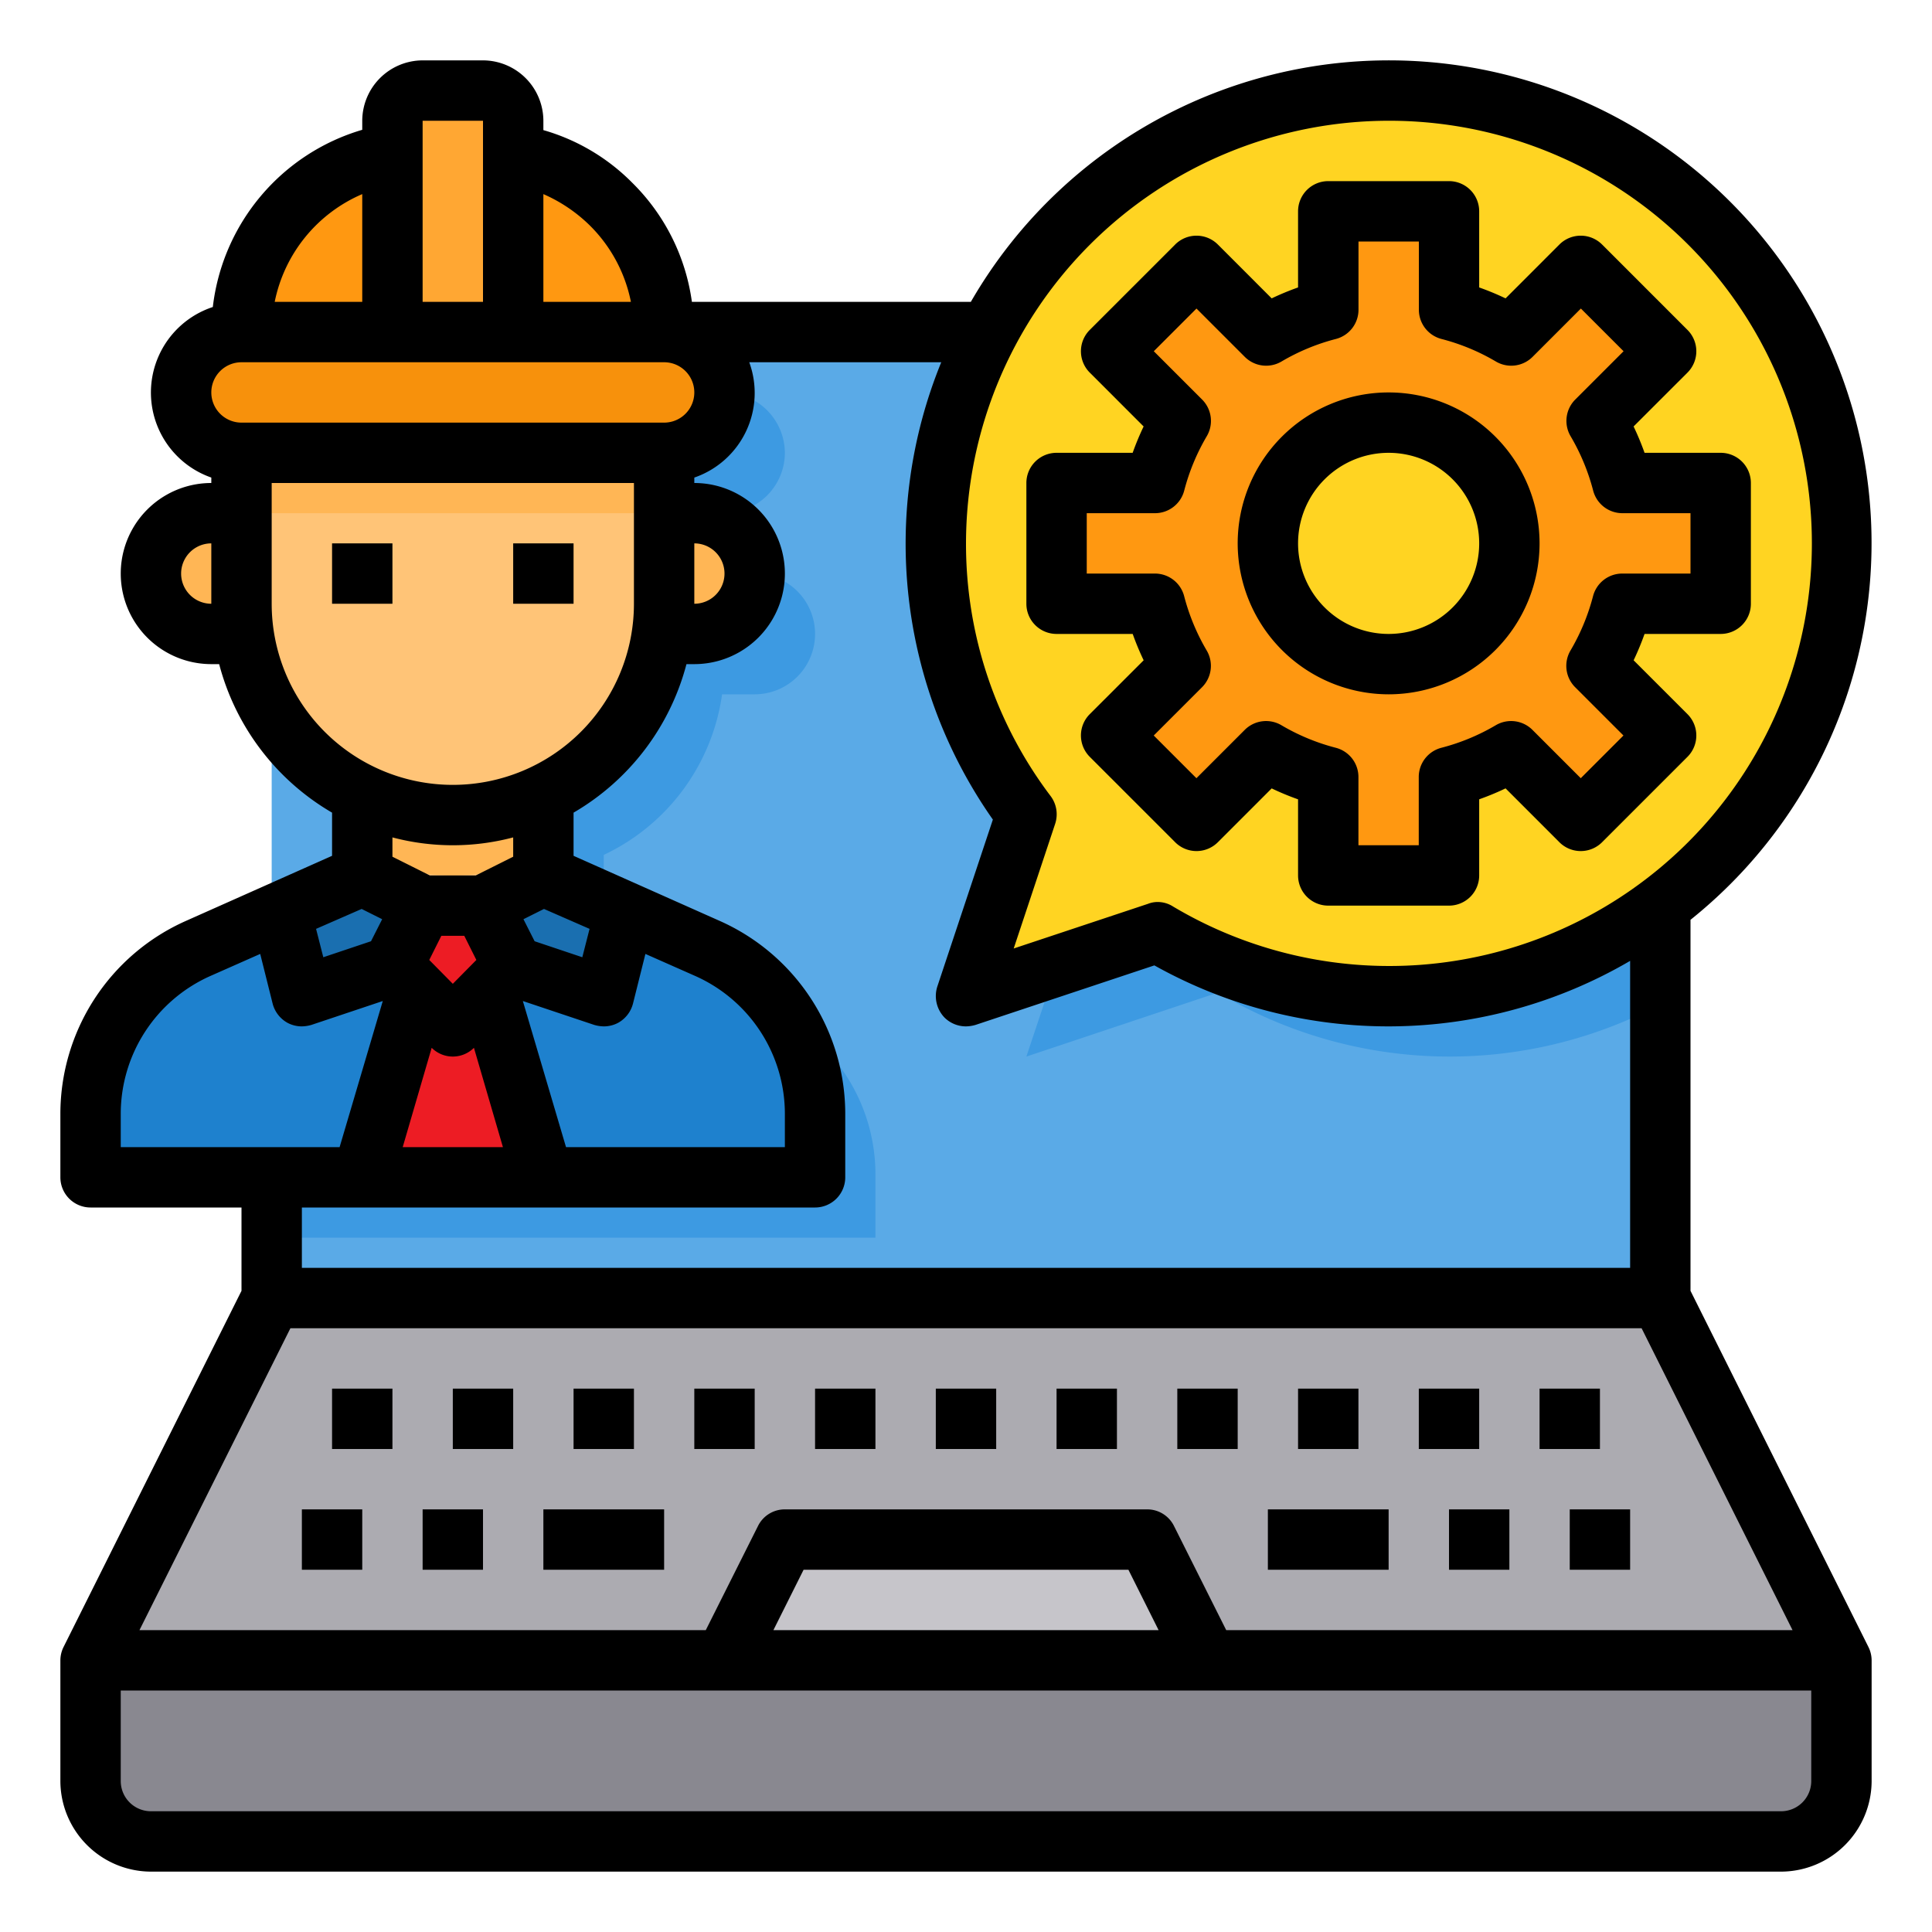 <svg height="512" viewBox="0 0 64 64" width="512" xmlns="http://www.w3.org/2000/svg"><g id="Engineer-Software-Worker-Man-Occupation"><path d="m55 13v30h-46v-30a2 2 0 0 1 1.31-1.87 1.766 1.766 0 0 1 .69-.13h42a2.006 2.006 0 0 1 2 2z" fill="#5aaae7"/><path d="m55 13v20.27a14.94 14.94 0 0 1 -14.65-.39l-6.35 2.12 2.01-6.02a14.954 14.954 0 0 1 -1.28-15.98 14.439 14.439 0 0 1 1.28-2h16.99a2.006 2.006 0 0 1 2 2z" fill="#3d9ae2"/><path d="m61 18a15 15 0 0 1 -15 15 14.844 14.844 0 0 1 -7.65-2.12l-6.35 2.12 2.01-6.02a14.992 14.992 0 1 1 26.99-8.98z" fill="#ffd422"/><path d="m57 16v4h-3.26a8.285 8.285 0 0 1 -.85 2.06l2.11 2.11v.38l-2.64 2.64-2.3-2.3a8.285 8.285 0 0 1 -2.06.85v3.26h-4v-3.26a8.285 8.285 0 0 1 -2.06-.85l-2.3 2.3-2.83-2.83 2.3-2.3a8.285 8.285 0 0 1 -.85-2.06h-3.26v-4h3.26a8.285 8.285 0 0 1 .85-2.06l-2.3-2.3 2.83-2.83 2.3 2.3a2.116 2.116 0 0 1 .21-.11 8.038 8.038 0 0 1 1.85-.74v-3.26h4v3.26a8.038 8.038 0 0 1 1.85.74 2.116 2.116 0 0 1 .21.11l2.3-2.3 2.83 2.83-2.3 2.3a8.285 8.285 0 0 1 .85 2.06z" fill="#ff9811"/><path d="m61 55h-58l6-12h46z" fill="#acabb1"/><path d="m61 55v4a2.006 2.006 0 0 1 -2 2h-54a2.006 2.006 0 0 1 -2-2v-4z" fill="#898890"/><path d="m55.19 24.36-.19.19v-.38z" fill="#bddbff"/><circle cx="46" cy="18" fill="#ffd422" r="4"/><path d="m38 51 2 4h-16l2-4z" fill="#c6c5ca"/><path d="m29 38.9v2.1h-20v-7.78l2.3-1.02 2.7-1.2v-2.68a6.946 6.946 0 0 1 -3.92-5.32h-1.08v-4h1v-2a2 2 0 0 1 -1-.27v-3.46a2 2 0 0 1 1-.27 5.47 5.47 0 0 1 .09-1 5.039 5.039 0 0 1 .22-.87 1.766 1.766 0 0 1 .69-.13h12.66a5.628 5.628 0 0 1 .25 1 5.47 5.47 0 0 1 .09 1 2.015 2.015 0 0 1 2 2 2.006 2.006 0 0 1 -2 2v2h1a2 2 0 0 1 0 4h-1.08a6.952 6.952 0 0 1 -3.92 5.32v2.68l2.7 1.2 2.74 1.22a6 6 0 0 1 3.56 5.48z" fill="#3d9ae2"/><path d="m27 36.9v2.1h-9l-1.82-6.18.82-.82 3 1 .7-2.8 2.74 1.22a6 6 0 0 1 3.56 5.48z" fill="#1e81ce"/><path d="m23.41 11.59a1.955 1.955 0 0 1 .59 1.41 2.006 2.006 0 0 1 -2 2h-14a2.015 2.015 0 0 1 -2-2 2.006 2.006 0 0 1 2-2h14a1.955 1.955 0 0 1 1.41.59z" fill="#f7910c"/><path d="m22 11h-5v-5.91a5.984 5.984 0 0 1 4.91 4.91 5.47 5.47 0 0 1 .09 1z" fill="#ff9811"/><path d="m20.7 30.2-.7 2.8-3-1-1-2 2-1z" fill="#1a6fb0"/><path d="m16.18 32.82 1.82 6.18h-6l1.82-6.18 1.18 1.18z" fill="#ed1c24"/><path d="m17 5.09v5.91h-4v-7a1 1 0 0 1 1-1h2a1 1 0 0 1 1 1z" fill="#ffa733"/><path d="m16 30 1 2-.82.82-1.18 1.18-1.18-1.18-.82-.82 1-2z" fill="#ed1c24"/><path d="m14 30-1 2-3 1-.7-2.8 2.7-1.2z" fill="#1a6fb0"/><path d="m13.82 32.82-1.82 6.18h-9v-2.1a6 6 0 0 1 3.56-5.48l2.74-1.22.7 2.8 3-1z" fill="#1e81ce"/><path d="m13 5.09v5.91h-5a5.47 5.47 0 0 1 .09-1 5.992 5.992 0 0 1 4.91-4.91z" fill="#ff9811"/><path d="m18 26v3l-2 1h-2l-2-1v-3z" fill="#ffc477"/><g fill="#ffb655"><path d="m9 17v4h-2a2 2 0 0 1 0-4z"/><path d="m25 19a2.006 2.006 0 0 1 -2 2h-2v-4h2a2.006 2.006 0 0 1 2 2z"/><path d="m18 26v2.32a6.958 6.958 0 0 1 -6 0v-2.32z"/></g><path d="m22 17v3a5.474 5.474 0 0 1 -.08 1 6.952 6.952 0 0 1 -3.92 5.32 6.982 6.982 0 0 1 -9.92-5.32 5.474 5.474 0 0 1 -.08-1v-5h14z" fill="#ffc477"/><path d="m8 15h14v2h-14z" fill="#ffb655"/><path d="m56 42.76v-12.29a15.988 15.988 0 1 0 -23.84-20.47h-9.24a6.847 6.847 0 0 0 -1.97-3.94 6.756 6.756 0 0 0 -2.95-1.75v-.31a2.006 2.006 0 0 0 -2-2h-2a2.006 2.006 0 0 0 -2 2v.3a6.96 6.96 0 0 0 -4.95 5.87 2.983 2.983 0 0 0 -.05 5.65v.18a3 3 0 0 0 0 6h.26a8.06 8.06 0 0 0 3.74 4.92v1.43l-4.85 2.16a7 7 0 0 0 -4.15 6.39v2.1a1 1 0 0 0 1 1h5v2.76l-5.89 11.79a1 1 0 0 0 -.11.45v4a3.009 3.009 0 0 0 3 3h54a3.009 3.009 0 0 0 3-3v-4a1 1 0 0 0 -.11-.45zm-49-22.76a1 1 0 0 1 0-2zm39-16a14 14 0 1 1 -7.14 26.03.946.946 0 0 0 -.51-.15.866.866 0 0 0 -.32.06l-4.45 1.48 1.37-4.12a1.006 1.006 0 0 0 -.14-.92 13.84 13.84 0 0 1 -2.81-8.38 14.015 14.015 0 0 1 14-14zm-21.18 8h6.36a15.9 15.9 0 0 0 1.71 15.15l-1.84 5.53a1.028 1.028 0 0 0 .24 1.03 1.007 1.007 0 0 0 .71.29 1.185 1.185 0 0 0 .32-.05l5.92-1.97a15.873 15.873 0 0 0 15.76-.15v10.17h-44v-2h17a1 1 0 0 0 1-1v-2.1a7 7 0 0 0 -4.15-6.39l-4.85-2.16v-1.43a8.06 8.06 0 0 0 3.74-4.92h.26a3 3 0 0 0 0-6v-.18a2.964 2.964 0 0 0 1.82-3.82zm-10.52 22.71a.99.99 0 0 0 1.4 0l.96 3.29h-3.32zm-.08-2.91.4-.8h.76l.4.8-.78.79zm1.54-2.8h-1.52l-1.24-.62v-.64a7.822 7.822 0 0 0 4 0v.64zm3.92 4.95a1.185 1.185 0 0 0 .32.05 1 1 0 0 0 .48-.12 1.017 1.017 0 0 0 .49-.64l.41-1.64 1.65.73a5 5 0 0 1 2.97 4.57v1.1h-7.25l-1.43-4.84zm-2.34-3.5.68-.34 1.51.66-.24.94-1.58-.53zm5.66-10.45v-2a1 1 0 0 1 0 2zm-5-13.57a5.106 5.106 0 0 1 1.54 1.04 4.913 4.913 0 0 1 1.36 2.53h-2.9zm-4-2.43h2v6h-2zm-2 2.43v3.57h-2.9a4.943 4.943 0 0 1 2.9-3.57zm-5 6.57a1 1 0 0 1 1-1h14a1 1 0 0 1 0 2h-14a1 1 0 0 1 -1-1zm2 7v-4h12v4a6 6 0 0 1 -12 0zm2.98 10.11.68.34-.37.73-1.58.53-.24-.94zm-7.98 7.89v-1.1a5 5 0 0 1 2.97-4.57l1.65-.73.41 1.64a1.017 1.017 0 0 0 .49.64 1 1 0 0 0 .48.12 1.185 1.185 0 0 0 .32-.05l2.36-.79-1.43 4.84zm5.62 6h44.76l5 10h-18.76l-1.73-3.45a.988.988 0 0 0 -.89-.55h-12a.988.988 0 0 0 -.89.55l-1.73 3.45h-18.76zm28.76 10h-12.76l1-2h10.76zm21.62 5a1 1 0 0 1 -1 1h-54a1 1 0 0 1 -1-1v-3h56z"/><path d="m10 50h2v2h-2z"/><path d="m14 50h2v2h-2z"/><path d="m48 50h2v2h-2z"/><path d="m52 50h2v2h-2z"/><path d="m15 46h2v2h-2z"/><path d="m11 46h2v2h-2z"/><path d="m19 46h2v2h-2z"/><path d="m23 46h2v2h-2z"/><path d="m27 46h2v2h-2z"/><path d="m31 46h2v2h-2z"/><path d="m35 46h2v2h-2z"/><path d="m39 46h2v2h-2z"/><path d="m43 46h2v2h-2z"/><path d="m47 46h2v2h-2z"/><path d="m51 46h2v2h-2z"/><path d="m18 50h4v2h-4z"/><path d="m42 50h4v2h-4z"/><path d="m11 18h2v2h-2z"/><path d="m17 18h2v2h-2z"/><path d="m35 21h2.522a9.015 9.015 0 0 0 .363.873l-1.785 1.784a1 1 0 0 0 0 1.414l2.829 2.829a1 1 0 0 0 1.414 0l1.783-1.783a9.026 9.026 0 0 0 .874.362v2.521a1 1 0 0 0 1 1h4a1 1 0 0 0 1-1v-2.522a9.026 9.026 0 0 0 .874-.362l1.783 1.784a1 1 0 0 0 1.414 0l2.829-2.829a1 1 0 0 0 0-1.414l-1.784-1.784a9.015 9.015 0 0 0 .362-.873h2.522a1 1 0 0 0 1-1v-4a1 1 0 0 0 -1-1h-2.522a9.015 9.015 0 0 0 -.363-.873l1.785-1.784a1 1 0 0 0 0-1.414l-2.829-2.829a1 1 0 0 0 -1.414 0l-1.783 1.784a9.026 9.026 0 0 0 -.874-.362v-2.522a1 1 0 0 0 -1-1h-4a1 1 0 0 0 -1 1v2.522a9.026 9.026 0 0 0 -.874.362l-1.783-1.784a1 1 0 0 0 -1.414 0l-2.829 2.829a1 1 0 0 0 0 1.414l1.784 1.784a9.015 9.015 0 0 0 -.363.873h-2.521a1 1 0 0 0 -1 1v4a1 1 0 0 0 1 1zm1-4h2.262a1 1 0 0 0 .967-.75 7.046 7.046 0 0 1 .747-1.8 1 1 0 0 0 -.155-1.215l-1.6-1.6 1.414-1.414 1.6 1.6a1 1 0 0 0 1.217.154 6.989 6.989 0 0 1 1.8-.746 1 1 0 0 0 .75-.967v-2.262h2v2.262a1 1 0 0 0 .75.967 6.989 6.989 0 0 1 1.8.746 1 1 0 0 0 1.217-.154l1.6-1.6 1.414 1.414-1.6 1.6a1 1 0 0 0 -.155 1.215 7.046 7.046 0 0 1 .747 1.8 1 1 0 0 0 .967.75h2.258v2h-2.262a1 1 0 0 0 -.967.75 7.046 7.046 0 0 1 -.747 1.8 1 1 0 0 0 .155 1.215l1.6 1.6-1.414 1.414-1.6-1.6a1 1 0 0 0 -1.217-.154 6.989 6.989 0 0 1 -1.8.746 1 1 0 0 0 -.75.967v2.262h-1.998v-2.262a1 1 0 0 0 -.75-.967 6.989 6.989 0 0 1 -1.8-.746 1 1 0 0 0 -1.217.154l-1.6 1.6-1.414-1.414 1.6-1.6a1 1 0 0 0 .155-1.215 7.046 7.046 0 0 1 -.747-1.8 1 1 0 0 0 -.967-.75h-2.26z"/><path d="m46 23a5 5 0 1 0 -5-5 5.006 5.006 0 0 0 5 5zm0-8a3 3 0 1 1 -3 3 3 3 0 0 1 3-3z"/></g></svg>